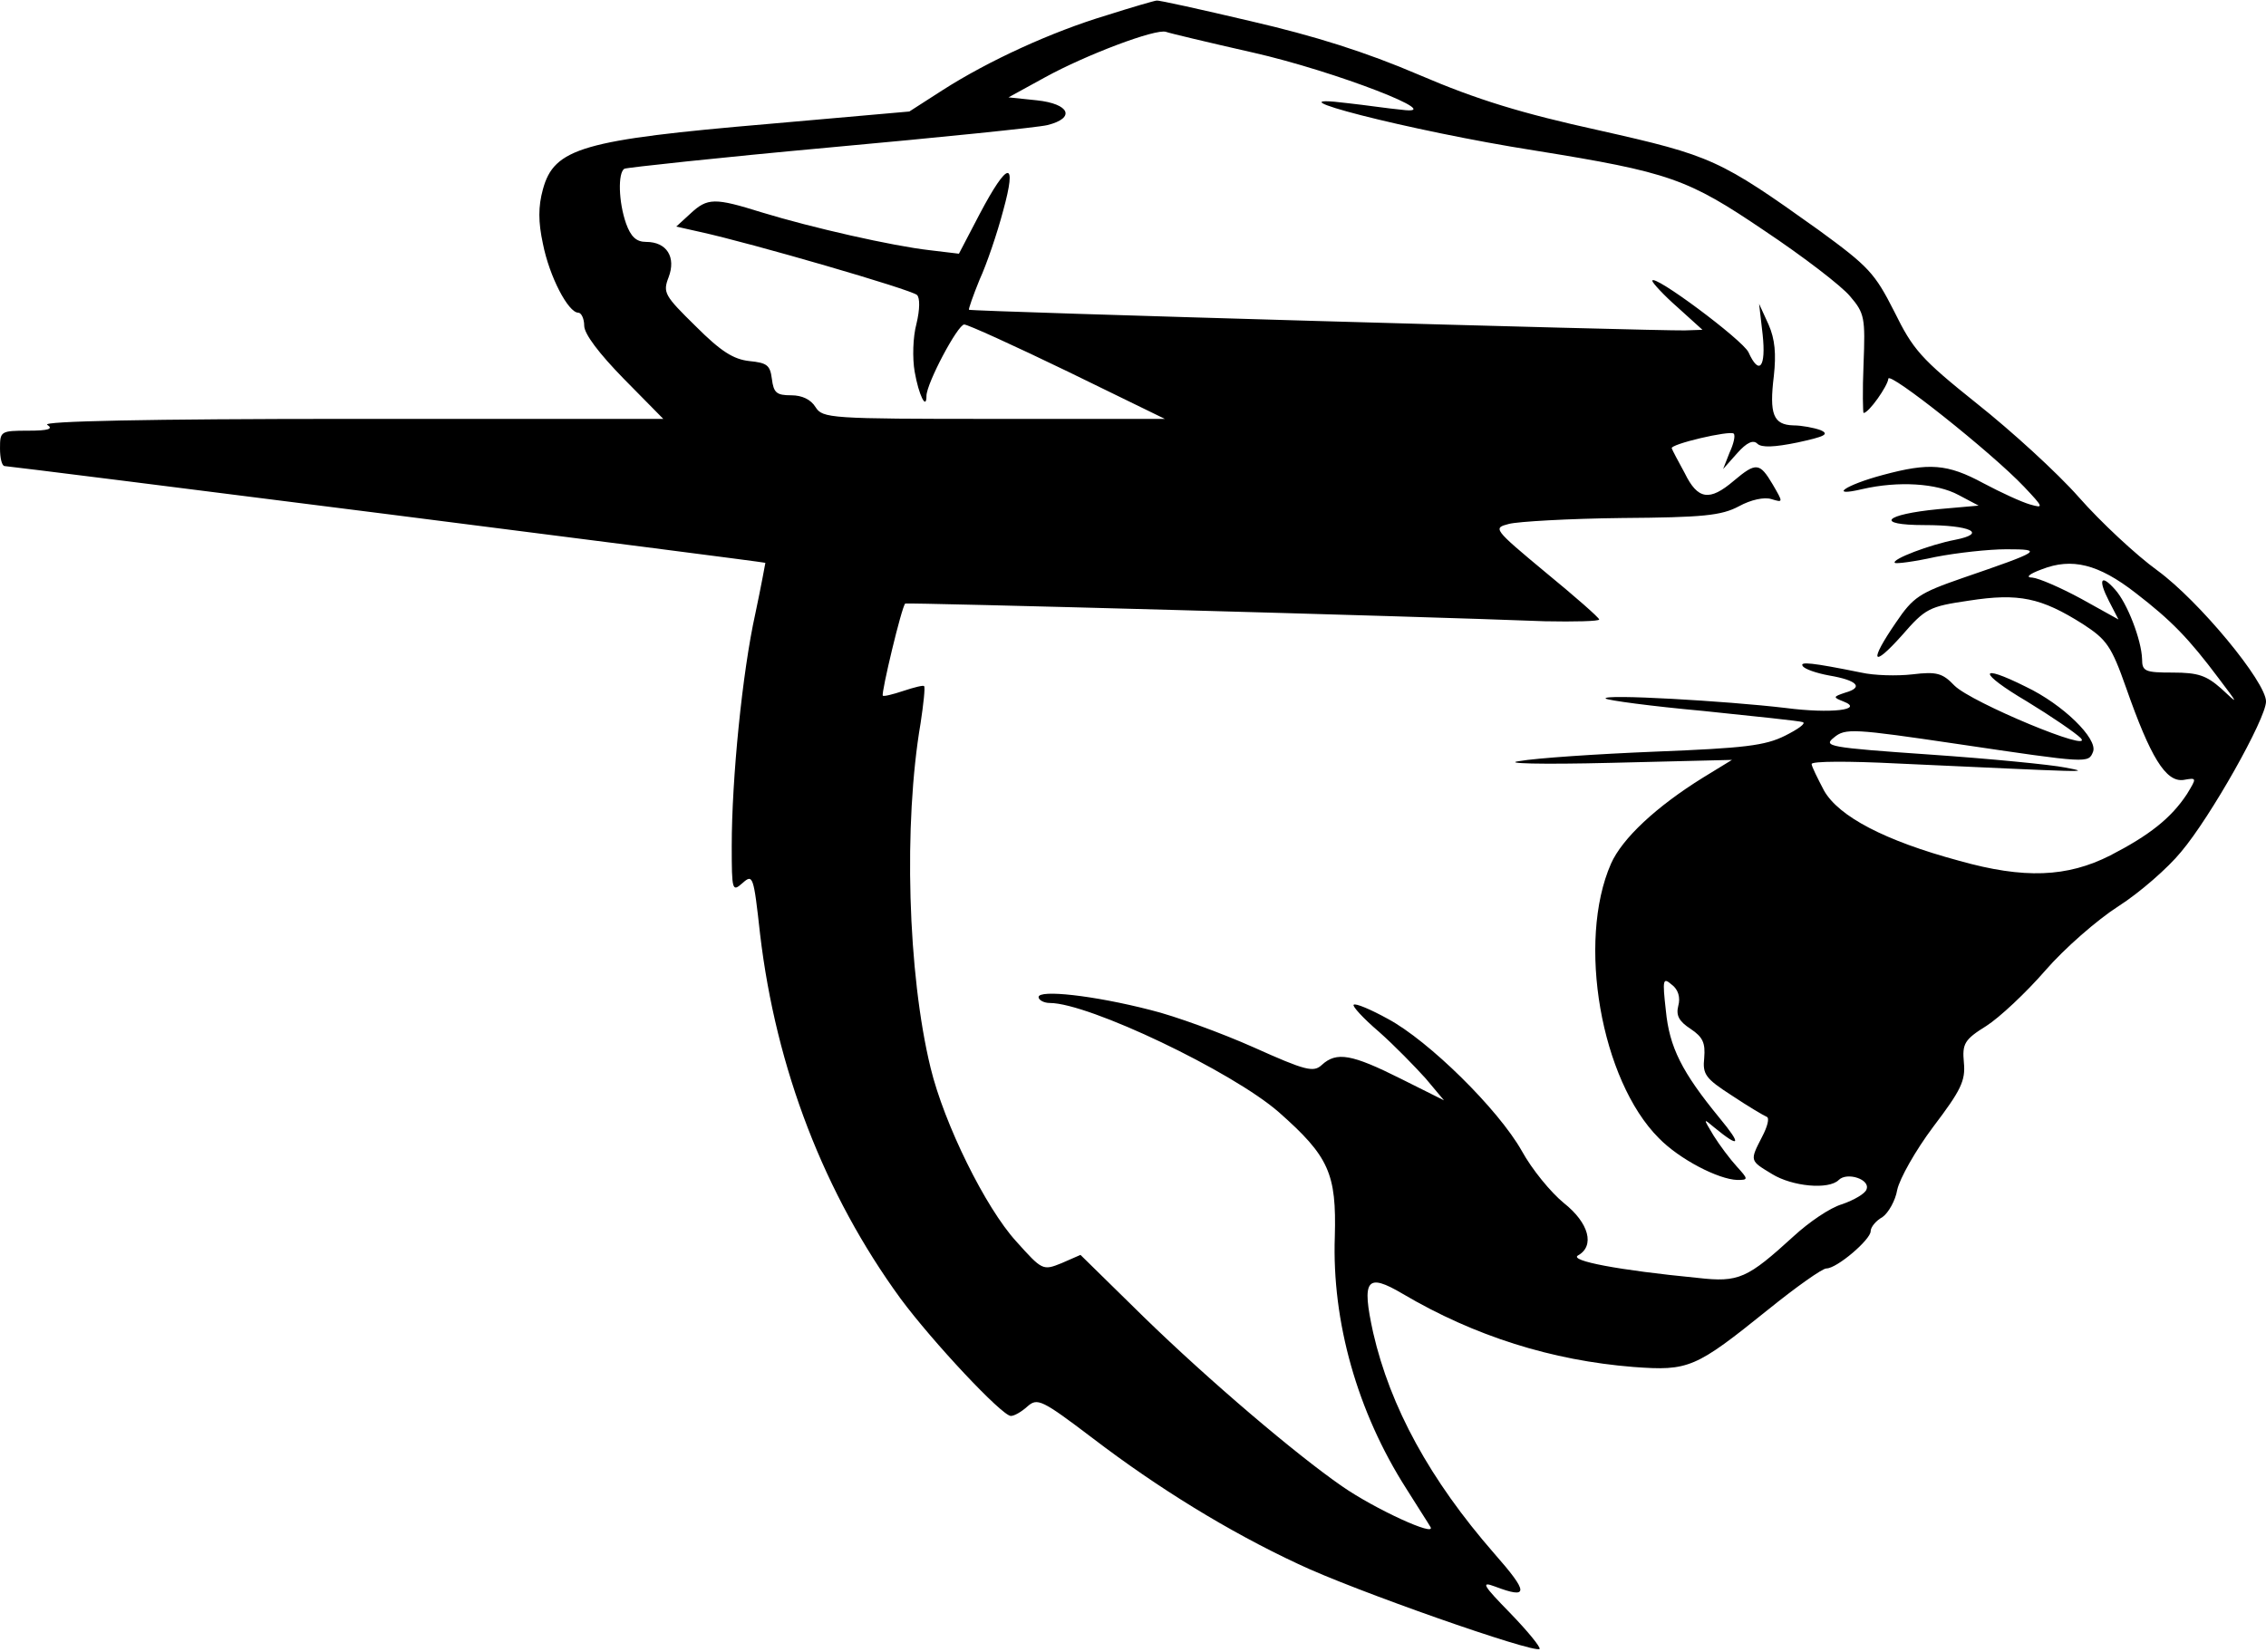 <?xml version="1.0" standalone="no"?>
<!DOCTYPE svg PUBLIC "-//W3C//DTD SVG 20010904//EN"
 "http://www.w3.org/TR/2001/REC-SVG-20010904/DTD/svg10.dtd">
<svg version="1.0" xmlns="http://www.w3.org/2000/svg"
 width="384pt" height="280pt" viewBox="0 0 384 280"
 preserveAspectRatio="xMidYMid meet">
<g transform="translate(0,280) scale(0.1,-0.1)"
fill="#000000" stroke="none">
<path d="M1875 2774 c-93 -28 -200 -77 -278 -127 l-56 -36 -238 -21 c-316 -27
-364 -41 -383 -111 -8 -29 -8 -55 0 -92 11 -56 43 -117 60 -117 5 0 10 -10 10
-22 0 -14 25 -47 67 -90 l67 -68 -529 0 c-346 0 -525 -4 -515 -10 11 -7 2 -10
-32 -10 -47 0 -48 -1 -48 -30 0 -16 3 -30 8 -30 9 0 1286 -162 1289 -164 0 0
-7 -39 -17 -86 -22 -99 -40 -280 -40 -394 0 -76 1 -78 18 -63 18 16 19 13 30
-86 27 -229 109 -441 238 -618 54 -73 172 -199 187 -199 6 0 18 7 28 16 17 15
24 12 111 -54 110 -84 230 -158 348 -213 92 -44 400 -152 409 -144 2 3 -20 30
-50 61 -46 47 -50 54 -26 45 58 -22 58 -11 -1 56 -109 125 -176 248 -205 374
-20 91 -11 102 50 66 122 -72 253 -113 391 -124 94 -7 105 -2 228 97 47 38 92
70 99 70 18 0 75 49 75 63 0 7 9 18 20 24 10 7 22 28 25 46 4 19 31 67 61 107
47 62 55 78 52 109 -3 32 1 39 38 62 22 14 67 56 100 94 32 37 88 86 124 109
36 23 84 65 106 92 50 59 144 226 144 255 0 33 -113 170 -184 222 -36 26 -96
82 -133 124 -37 42 -115 113 -173 159 -95 76 -108 91 -140 156 -33 65 -43 76
-128 138 -168 120 -181 126 -372 169 -132 29 -207 52 -305 94 -91 39 -177 66
-285 91 -85 20 -157 36 -160 35 -3 0 -41 -11 -85 -25z m248 -63 c141 -32 336
-108 252 -97 -22 2 -62 8 -90 11 -151 19 105 -47 315 -80 230 -37 260 -48 390
-136 66 -44 131 -94 145 -111 25 -29 26 -37 23 -115 -2 -46 -1 -83 0 -83 9 0
41 46 42 58 0 14 175 -125 230 -183 33 -35 34 -37 10 -30 -14 4 -49 20 -79 36
-61 33 -92 35 -170 14 -64 -17 -94 -38 -35 -24 61 14 126 10 163 -10 l34 -18
-68 -6 c-93 -9 -109 -27 -24 -27 78 0 108 -14 52 -25 -42 -8 -108 -33 -102
-39 2 -2 33 2 69 10 36 7 90 13 120 13 64 0 59 -3 -75 -49 -72 -25 -83 -32
-112 -75 -46 -67 -41 -79 10 -22 40 46 46 49 114 59 84 13 122 5 193 -40 40
-26 48 -37 73 -108 41 -117 67 -160 97 -156 23 4 23 4 6 -24 -27 -41 -64 -70
-130 -104 -73 -37 -146 -40 -256 -9 -126 34 -204 75 -229 119 -11 21 -21 41
-21 45 0 5 64 5 143 1 329 -15 334 -16 287 -7 -25 5 -128 15 -229 22 -173 12
-182 14 -163 29 19 16 33 15 209 -11 223 -33 222 -33 230 -13 8 22 -51 80
-114 110 -82 41 -81 24 2 -25 41 -25 82 -53 91 -62 25 -27 -185 60 -214 89
-20 21 -30 24 -71 19 -26 -3 -65 -2 -87 3 -84 17 -105 19 -99 11 3 -5 23 -12
45 -16 47 -8 59 -20 27 -29 -21 -7 -21 -8 -3 -15 36 -14 -21 -21 -98 -11 -101
12 -312 24 -305 16 3 -3 77 -13 165 -21 87 -9 164 -17 169 -19 6 -2 -8 -12
-30 -23 -34 -17 -69 -21 -220 -27 -99 -4 -202 -11 -230 -16 -30 -4 34 -6 155
-3 l205 5 -49 -30 c-79 -49 -137 -103 -156 -146 -58 -132 -17 -367 81 -465 35
-36 101 -70 133 -71 19 0 19 1 -1 23 -11 12 -29 36 -39 52 -18 30 -18 30 1 14
44 -36 47 -30 9 16 -64 78 -85 120 -91 182 -6 53 -5 57 10 44 11 -8 15 -22 11
-36 -4 -16 1 -26 21 -39 21 -14 25 -24 23 -49 -3 -28 2 -35 47 -64 27 -18 54
-34 59 -36 5 -2 1 -17 -8 -34 -21 -41 -21 -40 17 -63 34 -21 96 -27 113 -10
14 14 54 1 47 -16 -2 -7 -21 -18 -41 -25 -21 -6 -57 -31 -82 -54 -79 -72 -93
-79 -163 -71 -134 13 -218 29 -203 38 29 16 19 55 -24 89 -22 18 -54 57 -71
88 -40 71 -158 187 -227 224 -29 16 -55 27 -58 24 -3 -2 16 -23 43 -46 26 -23
61 -59 79 -79 l31 -37 -74 37 c-82 41 -108 46 -133 23 -14 -13 -27 -10 -116
30 -54 24 -133 53 -174 63 -97 25 -190 35 -190 22 0 -5 9 -10 19 -10 66 0 309
-116 388 -185 85 -75 98 -104 95 -211 -5 -144 38 -297 121 -427 18 -29 37 -58
41 -65 11 -18 -94 30 -150 69 -78 54 -224 178 -336 287 l-107 105 -32 -14
c-32 -13 -33 -12 -77 37 -52 57 -122 199 -145 294 -39 160 -46 414 -17 584 5
33 8 61 6 63 -1 2 -17 -2 -35 -8 -18 -6 -34 -10 -35 -8 -3 4 32 151 38 156 1
2 854 -21 1084 -30 50 -1 92 0 92 3 0 3 -41 39 -91 80 -89 74 -89 75 -62 82
15 4 102 9 191 10 138 1 169 4 199 20 20 11 43 16 55 12 20 -6 20 -6 2 25 -22
37 -28 38 -66 6 -41 -35 -61 -32 -83 13 -11 20 -21 39 -22 42 -4 7 99 31 105
25 3 -3 0 -17 -7 -32 l-11 -28 24 27 c16 18 27 23 34 16 7 -7 29 -6 68 2 46
10 55 14 39 21 -11 4 -32 8 -46 8 -34 1 -41 19 -33 84 4 37 2 62 -9 87 l-16
35 6 -52 c6 -56 -6 -70 -24 -30 -10 21 -163 135 -163 121 0 -3 19 -24 43 -45
l42 -38 -30 -1 c-52 -1 -1210 32 -1213 35 -1 1 7 24 18 51 12 26 30 79 40 117
24 87 8 85 -40 -6 l-35 -67 -50 6 c-62 7 -199 38 -284 64 -80 25 -92 25 -121
-2 l-24 -22 40 -9 c87 -19 359 -98 368 -107 5 -5 5 -24 -1 -49 -6 -22 -7 -58
-3 -81 7 -40 20 -66 20 -41 0 21 53 121 64 121 6 0 85 -36 176 -80 l164 -80
-290 0 c-278 0 -290 1 -302 20 -8 13 -23 20 -41 20 -25 0 -30 4 -33 28 -3 23
-8 27 -38 30 -27 3 -48 16 -91 59 -53 52 -56 57 -46 83 13 34 -3 60 -38 60
-17 0 -26 9 -34 31 -13 37 -14 86 -3 93 4 2 161 19 347 36 187 17 354 34 370
38 48 12 38 36 -18 42 l-48 5 62 34 c69 38 188 83 205 77 5 -2 72 -18 147 -35z
m1496 -916 c61 -47 90 -77 141 -145 34 -45 34 -45 4 -17 -25 22 -39 27 -82 27
-47 0 -52 2 -52 23 -1 32 -25 95 -46 118 -24 27 -29 17 -10 -20 l16 -31 -63
35 c-35 19 -72 35 -83 36 -12 0 -6 6 16 14 51 20 96 9 159 -40z"/>
</g>
</svg>
